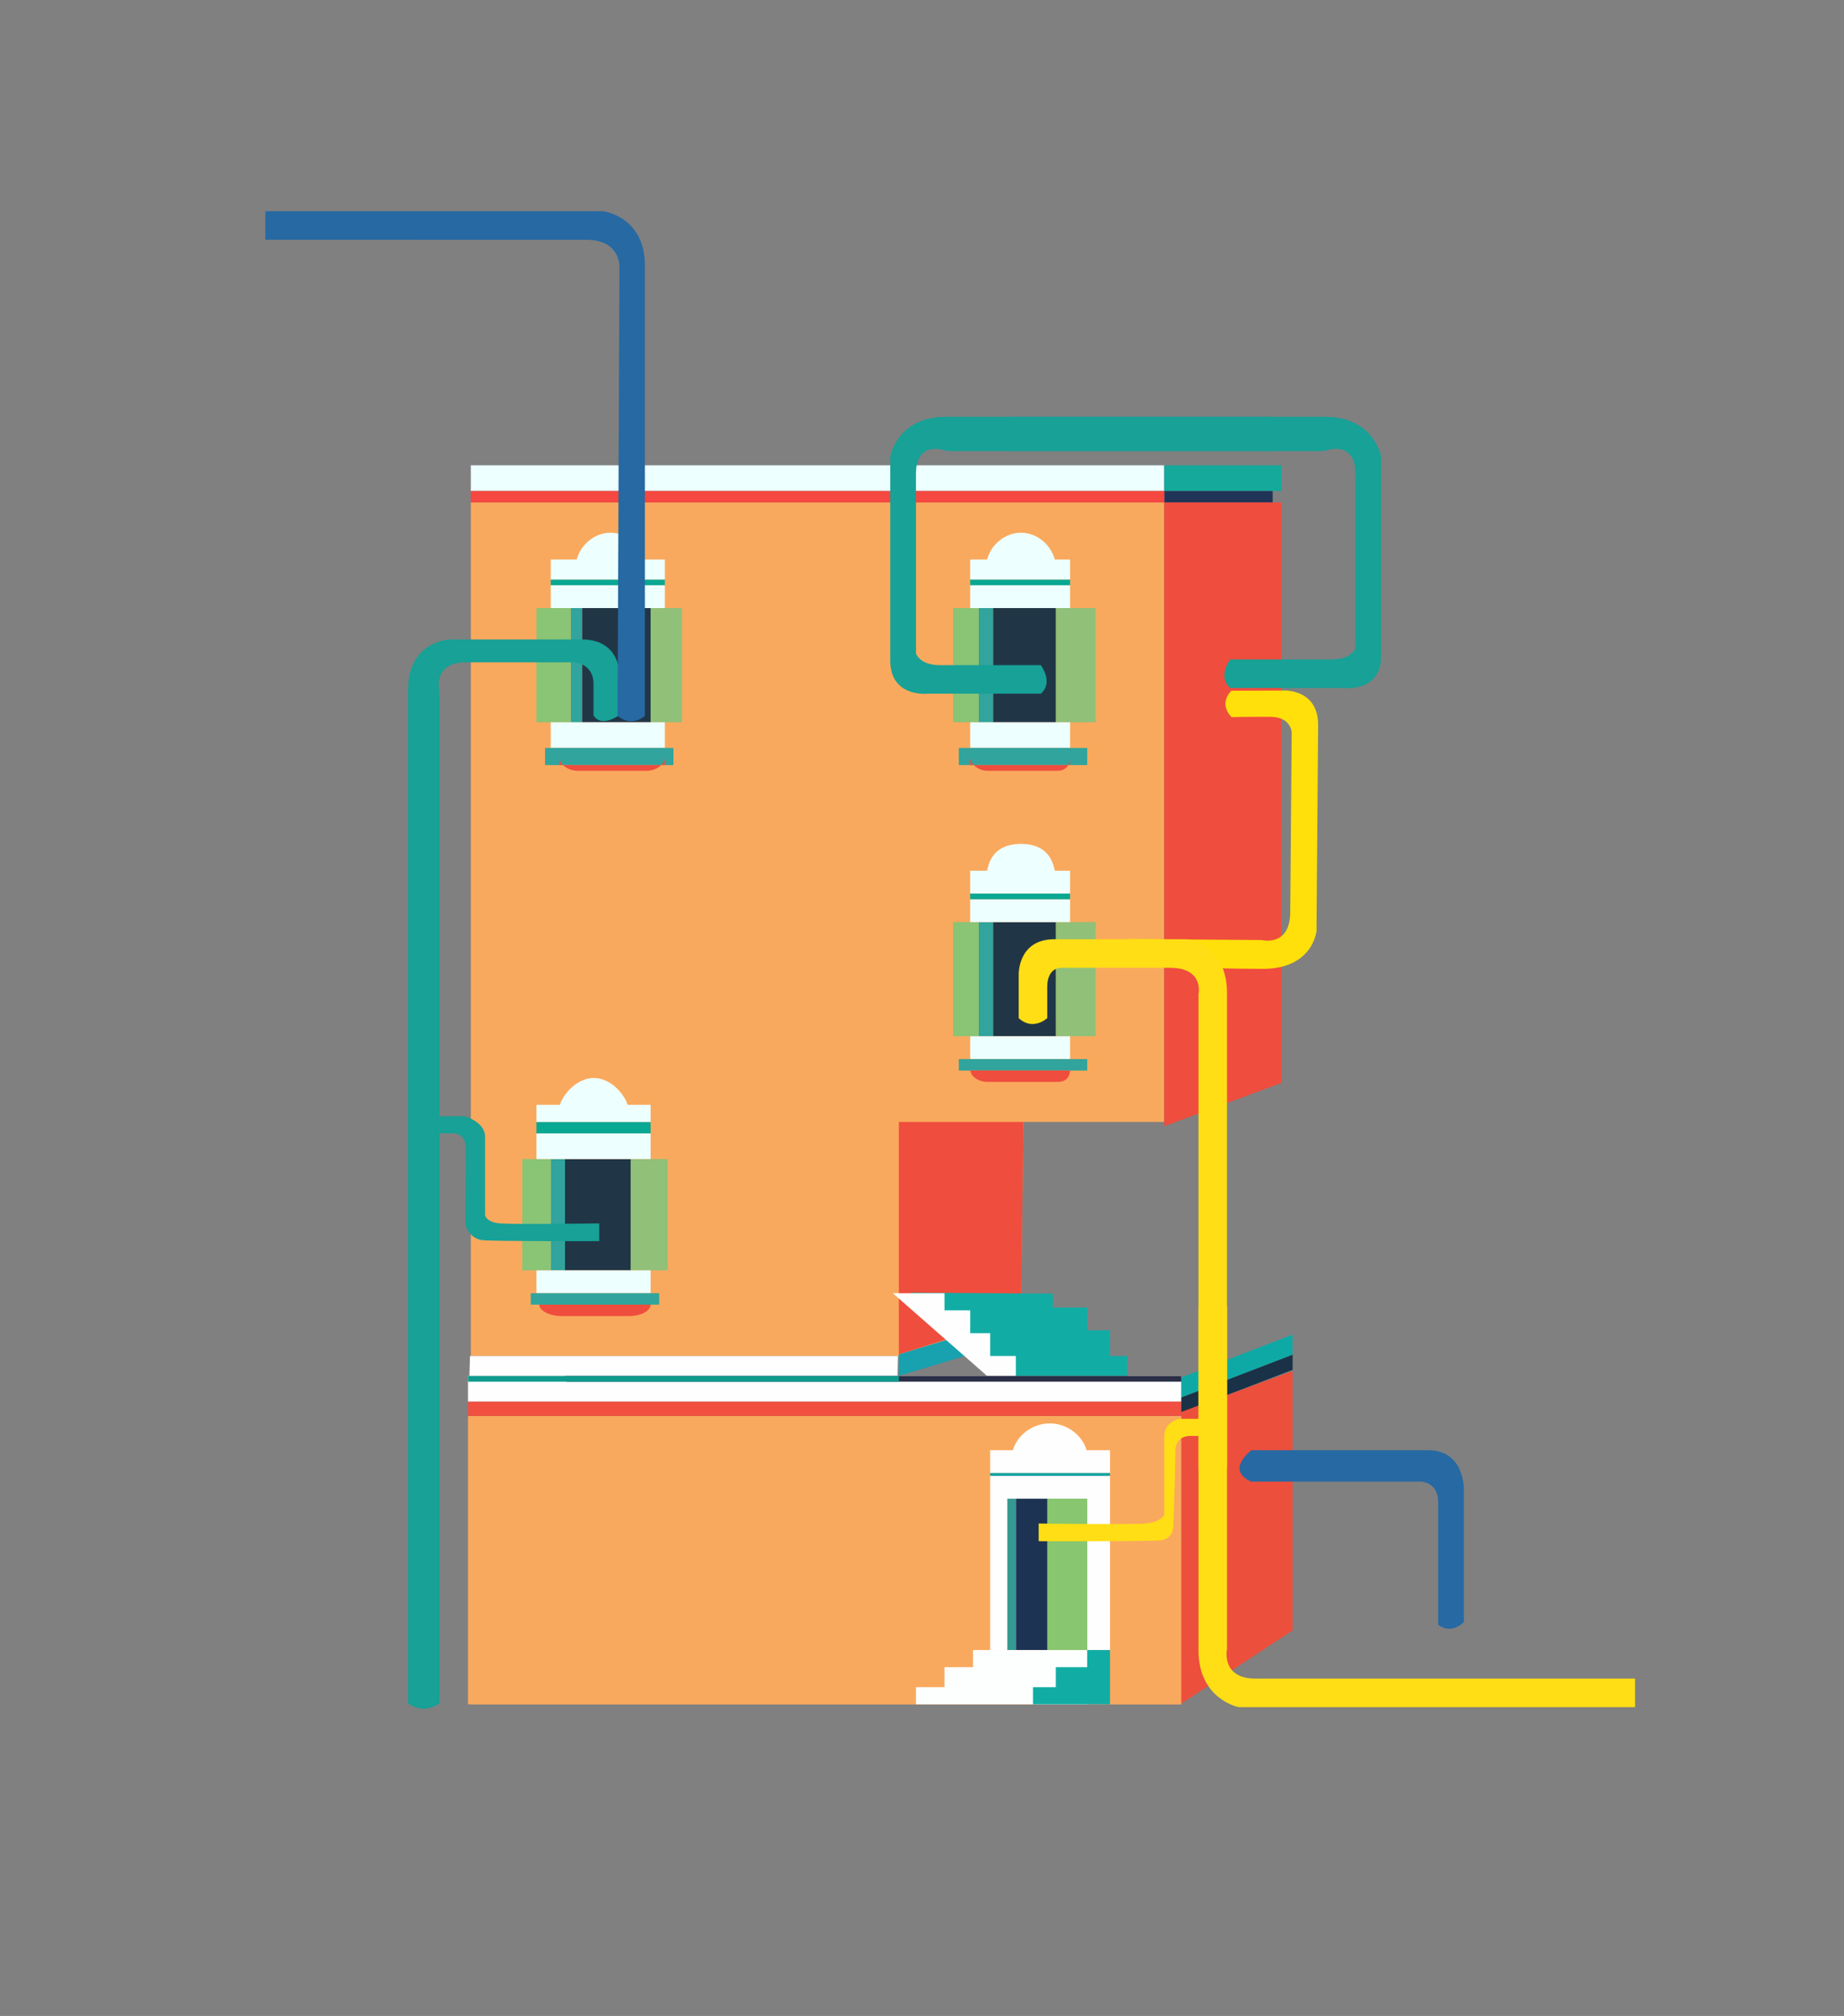 <?xml version="1.0" encoding="utf-8"?>
<!-- Generator: Adobe Illustrator 16.0.0, SVG Export Plug-In . SVG Version: 6.00 Build 0)  -->
<!DOCTYPE svg PUBLIC "-//W3C//DTD SVG 1.1//EN" "http://www.w3.org/Graphics/SVG/1.1/DTD/svg11.dtd">
<svg version="1.1" id="Layer_1" xmlns="http://www.w3.org/2000/svg" xmlns:xlink="http://www.w3.org/1999/xlink" x="0px" y="0px"
	 width="646.22px" height="706.165px" viewBox="0 0 646.22 706.165" enable-background="new 0 0 646.22 706.165"
	 xml:space="preserve">
<rect x="0" y="0" width="646.22" height="706.165" fill="#808080" stroke="none"/>
<g>
	<polygon fill="#F9A95D" points="358.623,393 357.783,461.331 314.894,475 165,475 165,176 408,176 408,393 	"/>
	<rect x="165" y="496" fill="#F9A95E" width="249" height="101"/>
	<rect x="164" y="496" fill="#F9A95D" width="250" height="101"/>
	<rect x="347" y="517" fill="#FFFEFF" width="42" height="61"/>
	<rect x="370" y="213" fill="#91C079" width="14" height="40"/>
	<rect x="348" y="213" fill="#203647" width="22" height="40"/>
	<rect x="343" y="213" fill="#30A49D" width="5" height="40"/>
	<rect x="334" y="213" fill="#8AC475" width="9" height="40"/>
	<rect x="340" y="205" fill="#EDFFFF" width="35" height="8"/>
	<rect x="340" y="253" fill="#EDFFFF" width="35" height="9"/>
	<rect x="340" y="203" fill="#09A893" width="35" height="2"/>
	<path fill="#EDFFFF" d="M369.641,196c-1.268-5-6.09-9.391-11.857-9.391c-5.77,0-10.59,4.391-11.858,9.391H340v7h5.997h23.571H375
		v-7H369.641z"/>
	<rect x="336" y="262" fill="#30A49D" width="45" height="6"/>
	<path fill="#EF4D3E" d="M375,268v-2.726c0,2.3-1.074,4.726-4.504,4.726H346.17c-3.43,0-6.17-2.426-6.17-4.726V268H375z"/>
	<rect x="228" y="213" fill="#91C079" width="11" height="40"/>
	<rect x="204" y="213" fill="#203647" width="24" height="40"/>
	<rect x="200" y="213" fill="#30A49D" width="4" height="40"/>
	<rect x="188" y="213" fill="#8AC475" width="12" height="40"/>
	<rect x="193" y="205" fill="#EDFFFF" width="40" height="8"/>
	<rect x="193" y="253" fill="#EDFFFF" width="40" height="9"/>
	<rect x="193" y="203" fill="#09A893" width="40" height="2"/>
	<path fill="#EDFFFF" d="M225.835,196c-1.268-5-6.089-9.391-11.858-9.391c-5.768,0-10.589,4.391-11.857,9.391H193v7h9.193h23.568
		H233v-7H225.835z"/>
	<rect x="191" y="262" fill="#30A49D" width="45" height="6"/>
	<path fill="#EF4D3E" d="M233,268v-2.726c0,2.3-2.88,4.726-6.307,4.726h-24.329c-3.429,0-6.364-2.426-6.364-4.726V268H233z"/>
	<rect x="370" y="323" fill="#91C079" width="14" height="40"/>
	<rect x="348" y="323" fill="#203647" width="22" height="40"/>
	<rect x="343" y="323" fill="#30A49D" width="5" height="40"/>
	<rect x="334" y="323" fill="#8AC475" width="9" height="40"/>
	<rect x="340" y="315" fill="#EDFFFF" width="35" height="8"/>
	<rect x="340" y="363" fill="#EDFFFF" width="35" height="8"/>
	<rect x="340" y="313" fill="#09A893" width="35" height="2"/>
	<path fill="#EDFFFF" d="M369.641,305c-1.268-7-6.09-9.392-11.857-9.392c-5.77,0-10.59,2.392-11.858,9.392H340v8h5.997h23.571H375
		v-8H369.641z"/>
	<rect x="336" y="371" fill="#30A49D" width="45" height="4"/>
	<path fill="#EF4D3E" d="M375,375v-0.4c0,2.302-1.074,4.4-4.504,4.4H346.17c-3.43,0-6.17-2.099-6.17-4.4v0.4H375z"/>
	<rect x="221" y="406" fill="#91C079" width="13" height="39"/>
	<rect x="198" y="406" fill="#203647" width="23" height="39"/>
	<rect x="193" y="406" fill="#30A49D" width="5" height="39"/>
	<rect x="183" y="406" fill="#8AC475" width="10" height="39"/>
	<rect x="188" y="397" fill="#EDFFFF" width="40" height="9"/>
	<rect x="188" y="445" fill="#EDFFFF" width="40" height="8"/>
	<rect x="188" y="393" fill="#09A893" width="40" height="4"/>
	<path fill="#EDFFFF" d="M219.948,387c-1.267-4-6.088-9.392-11.857-9.392c-5.768,0-10.589,5.392-11.857,9.392H188v6h8.306h23.571
		H228v-6H219.948z"/>
	<path fill="#FFFEFF" d="M380.785,508c-1.379-5-6.63-9.392-12.91-9.392c-6.282,0-11.529,4.392-12.913,9.392H347v8h8.043h25.664H389
		v-8H380.785z"/>
	<rect x="186" y="453" fill="#30A49D" width="45" height="4"/>
	<path fill="#EF4D3E" d="M228,457v0.015c0,2.3-3.767,3.985-7.194,3.985h-24.328c-3.429,0-7.478-1.686-7.478-3.985V457H228z"/>
	<rect x="165" y="163" fill="#EDFFFF" width="243" height="9"/>
	<rect x="408" y="163" fill="#14A99B" width="41" height="9"/>
	<rect x="408" y="172" fill="#203458" width="38" height="4"/>
	<rect x="165" y="172" fill="#F54840" width="243" height="4"/>
	<rect x="356" y="525" fill="#1D3354" width="25" height="53"/>
	<rect x="367" y="525" fill="#88C66F" width="14" height="53"/>
	<rect x="353" y="525" fill="#359991" width="3" height="53"/>
	<rect x="347" y="516" fill="#14A4A3" width="42" height="1"/>
	<polygon fill="#18A1AF" points="357,469.344 315,481.955 315,474.392 357,461.775 	"/>
	<polygon fill="#FFFEFF" points="164.5,482 314.551,482 314.694,475 164.703,475 	"/>
	<rect x="164" y="482" fill="#FFFEFF" width="250" height="9"/>
	<rect x="164" y="491" fill="#F15040" width="250" height="5"/>
	<polygon fill="#0FA9A5" points="453,474.551 414,489.533 414,482.484 453,467.502 	"/>
	<polygon fill="#193247" points="414,494.82 453,479.84 453,474.551 414,489.533 	"/>
	<polygon fill="#EC4F3C" points="453,571.104 414,596.748 414,494.57 453,480.275 	"/>
	<polygon fill="#FDFFFF" points="341,578 341,584 331,584 331,591 321,591 321,597 331.292,597 340.545,597 381,597 381,578 	"/>
	<polygon fill="#11ADA5" points="381,578 381,584 370,584 370,591 362,591 362,597 370.818,597 380.068,597 389,597 389,578 	"/>
	<polygon fill="#EF4D3E" points="449,379.359 408,394.497 408,176 449,176 	"/>
	<polygon fill="#EF4D3E" points="315,393 358.623,393 357.837,461.026 315,474.392 	"/>
	<path fill="#17A197" d="M217,250.533v-15.137c0,0-0.079-11.396-13.114-11.396c-13.036,0-46.253,0-46.253,0S143,224.463,143,241.703
		s0,354.975,0,354.975s5,4.205,11,0V242.123c0,0-2.675-10.123,9.52-10.123c12.194,0,37.844,0,37.844,0s6.636,0.453,6.636,7.602
		c0,7.146,0,10.932,0,10.932S210,255.158,217,250.533z"/>
	<path fill="#17A197" d="M210,428.556c0,0-29.67,0.419-34.716,0c-5.046-0.42-5.284-2.942-5.284-2.942s0-21.865,0-27.334
		c0-5.463-7.321-7.279-7.321-7.279h-10.932c0,0-1.682,2,0,6h7.148c0,0,4.319-0.226,4.319,5.237c0,5.468-0.114,26.732-0.114,26.732
		s1.165,5.053,6.21,5.472c5.045,0.422,40.69,0.305,40.69,0.305V428.556z"/>
	<path fill="#2669A3" d="M438.516,519h59.416c0,0,6.068,0.035,6.068,7.185c0,7.147,0,42.891,0,42.891s4,3.783,9-0.841V521.98
		c0,0,0.49-13.98-12.544-13.98s-61.94,0-61.94,0S429.264,515,438.516,519z"/>
	<path fill="#17A197" d="M364.742,243h-39.524c0,0-13.218,1.471-13.218-11.563c0-13.035,0-71.482,0-71.482S314.285,146,331.525,146
		c17.238,0,113.949,0,113.949,0s4.203,7,0,12h-113.53c0,0-10.945-4.354-10.945,7.842s0,63.074,0,63.074s1.274,4.084,8.423,4.084
		c7.149,0,35.319,0,35.319,0S369.367,239,364.742,243z"/>
	<path fill="#17A197" d="M431.133,241h39.523c0,0,13.344,1.791,13.344-11.245c0-13.034,0-69.8,0-69.8S481.592,146,464.351,146
		c-17.238,0-110.589,0-110.589,0s-4.201,7,0,12h110.169c0,0,11.069-4.354,11.069,7.842s0,61.391,0,61.391S473.602,231,466.453,231
		c-7.147,0-35.32,0-35.32,0S426.508,237,431.133,241z"/>
	<path fill="#2669A3" d="M93,74h118.375c0,0,14.625,1.768,14.625,19.007c0,17.238,0,157.767,0,157.767s-4.54,4.205-9.585,0
		l0.674-157.105c0,0,0.593-9.668-11.602-9.668C193.294,84,93,84,93,84"/>
	<path fill="#FFE00A" d="M431.483,241.965l18.117-0.076c0,0,12.433-0.825,12.329,12.208c-0.104,13.036-0.569,71.479-0.569,71.479
		c0.261-2.24,0.569,13.814-18.842,13.814c-17.241-0.002-47.516-1.219-47.516-1.219s-4.161-4.239,0.082-9.25l47.092,0.372
		c0,0,9.884,2.517,9.982-9.679c0.097-12.193,0.501-63.07,0.501-63.07s-0.189-5.379-7.336-5.437
		c-7.148-0.056-13.717,0.099-13.717,0.099S426.819,246.975,431.483,241.965z"/>
	<polygon fill="#11ADA5" points="389,475 389,466 381,466 381,458 369,458 369,453.17 319.06,452.811 319.06,452.811 
		319.06,452.811 319.06,452.811 355.183,482 388.217,482 388.217,482 388.217,482 395,482 395,475 	"/>
	<polygon fill="#FFFEFF" points="347,475 347,467 340,467 340,459 331,459 331,453 313,453 313,453.109 313,453.109 313,453.109 
		346,482.055 346,482.055 346,482.055 346,482 356,482 356,475 	"/>
	<path fill="#FFDE15" d="M357,356.654v-15.139c0,0-0.469-12.516,12.568-12.516c13.033,0,46.25,0,46.25,0S430,330.586,430,347.825
		s0,166.089,0,166.089s-6,4.206-10,0V348.246c0,0,2.125-9.246-10.068-9.246s-37.843,0-37.843,0S367,338.574,367,345.721
		c0,7.15,0,10.934,0,10.934S362,361.279,357,356.654z"/>
	<path fill="#FFDE15" d="M573,598H434.07c0,0-14.07-2.705-14.07-19.944c0-17.24,0-120.405,0-120.405s4-4.206,10,0v119.984
		c0,0-2.236,10.365,9.956,10.365C452.151,588,573,588,573,588"/>
	<path fill="#FFDE15" d="M364,533.677c0,0,32.513,0.42,37.558,0c5.048-0.419,6.442-2.942,6.442-2.942s0-21.865,0-27.332
		s5.297-6.402,5.297-6.402h10.933c0,0,1.681,4,0,6h-7.149c0,0-5.16-0.246-5.16,5.218c0,5.466-0.726,25.885-0.726,25.885
		s0.368,5.042-4.677,5.464c-5.045,0.42-42.518,0.301-42.518,0.301V533.677z"/>
	<polygon fill="#2A2F46" points="414,484 198.472,484 198,482 414,482 	"/>
	<rect x="164" y="482" fill="#0E9B8E" width="151" height="2"/>
</g>
</svg>
